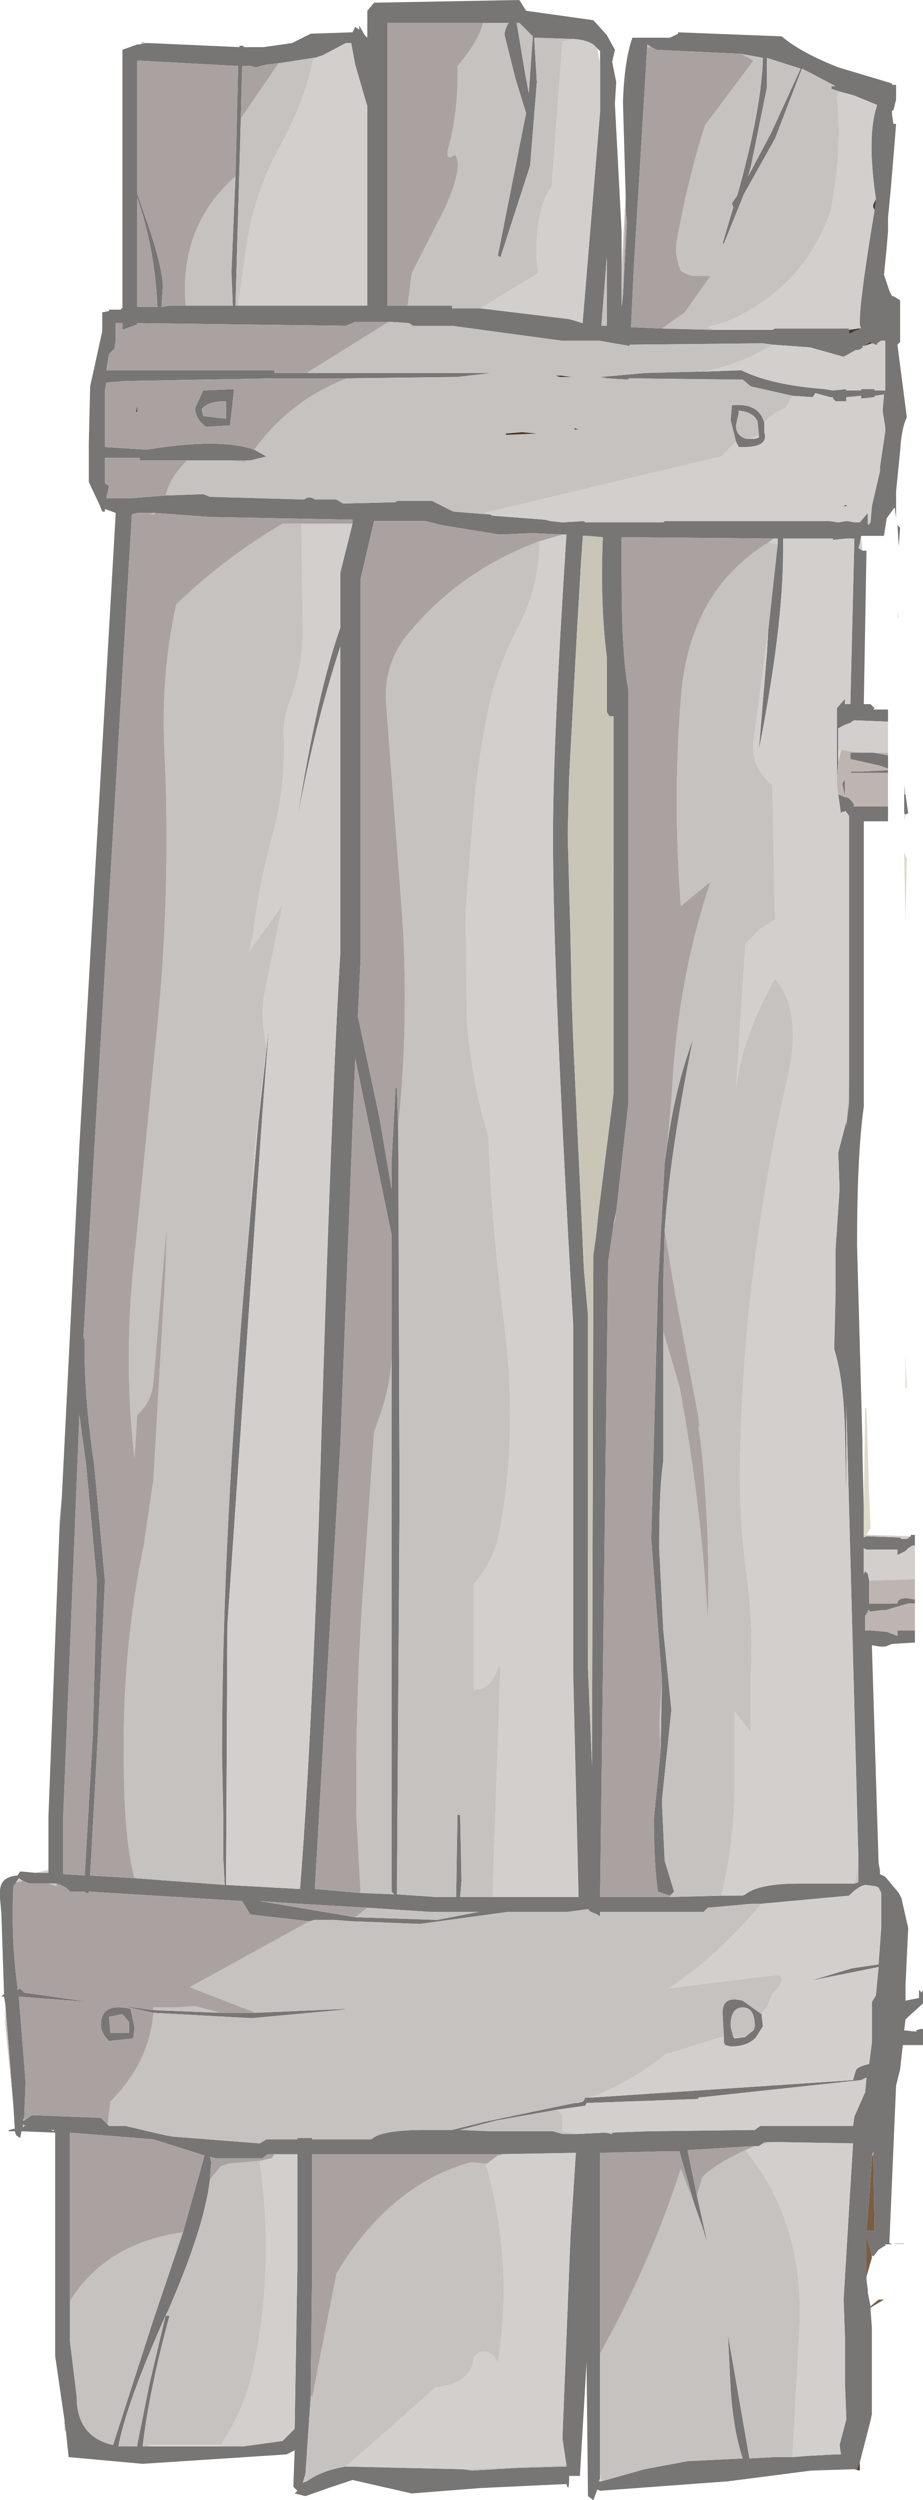 <?xml version="1.0" encoding="UTF-8" standalone="no"?>
<svg xmlns:ffdec="https://www.free-decompiler.com/flash" xmlns:xlink="http://www.w3.org/1999/xlink" ffdec:objectType="frame" height="92.85px" width="34.3px" xmlns="http://www.w3.org/2000/svg">
  <g transform="matrix(1.0, 0.0, 0.0, 1.0, 0.0, 0.0)">
    <use ffdec:characterId="831" height="92.85" transform="matrix(1.0, 0.0, 0.0, 1.0, 0.0, 0.0)" width="34.3" xlink:href="#shape0"/>
  </g>
  <defs>
    <g id="shape0" transform="matrix(1.0, 0.0, 0.0, 1.0, 0.0, 0.0)">
      <path d="M32.55 7.4 Q32.2 5.0 32.6 3.9 L31.75 3.55 31.2 3.4 30.9 3.3 30.9 3.2 31.05 3.2 30.1 2.7 29.8 2.55 28.8 5.15 27.65 7.2 26.9 9.05 26.85 9.05 27.25 7.7 27.2 7.55 27.4 7.25 Q28.3 4.05 28.35 2.15 L27.55 2.0 24.4 1.85 24.2 1.75 24.05 1.65 24.05 1.75 23.55 10.0 23.45 12.15 24.6 12.2 26.55 12.25 28.05 12.25 28.7 12.25 28.8 12.2 31.55 12.2 31.55 12.25 31.55 12.4 31.75 12.3 31.85 12.25 31.9 12.25 32.0 12.2 31.95 12.05 31.95 11.95 Q31.95 11.1 32.5 7.8 L32.55 7.45 32.55 7.4 M23.25 7.25 L23.15 3.8 Q23.2 2.25 23.5 1.4 L24.9 1.4 25.2 1.25 25.2 1.2 29.05 1.35 Q29.75 1.95 31.15 2.5 L33.15 3.1 33.15 3.15 33.3 3.15 33.3 3.7 33.2 4.1 33.15 4.1 33.15 4.25 33.2 4.6 33.3 4.6 33.25 5.25 33.2 5.85 33.1 7.05 33.0 8.1 33.0 8.6 32.95 9.2 32.85 10.2 33.05 10.8 33.15 11.0 33.2 11.0 33.45 11.15 33.45 12.7 33.35 12.8 33.7 15.5 Q33.5 15.9 33.45 16.75 L33.3 18.25 33.3 19.25 33.25 18.85 33.2 18.9 32.95 19.25 32.85 19.9 32.0 19.9 31.95 20.2 31.9 20.35 32.05 20.45 32.15 20.45 32.2 20.45 32.1 26.15 32.35 26.15 32.5 26.3 32.45 26.35 33.0 26.35 33.0 26.8 31.75 26.75 31.65 26.8 31.6 26.85 Q31.4 26.9 31.15 27.05 L31.15 27.3 31.15 27.85 31.15 28.3 31.1 28.9 31.1 28.5 31.1 28.15 31.1 27.8 31.1 26.8 31.1 26.45 31.1 26.3 31.4 25.95 31.4 26.15 31.6 26.15 31.75 20.0 31.5 20.0 31.45 20.0 30.95 20.05 30.95 20.0 29.1 20.0 29.1 20.5 Q29.1 23.3 28.2 27.85 L28.5 24.25 28.55 23.4 28.9 20.2 28.9 20.0 28.75 20.0 23.1 19.95 23.1 21.35 Q23.1 24.35 23.35 25.6 L23.35 41.0 22.9 45.0 22.8 45.45 22.8 45.5 22.6 46.85 22.3 70.45 24.9 70.45 26.8 70.4 27.2 70.4 27.6 70.4 27.7 70.35 Q28.2 69.95 29.7 69.95 L31.4 69.95 31.75 69.95 31.9 69.9 31.9 69.05 31.45 52.2 31.45 55.8 31.4 53.2 Q31.35 51.2 31.0 50.1 L31.05 48.05 31.05 46.4 31.2 44.15 31.15 42.8 31.45 41.65 31.45 41.8 31.55 40.95 31.55 40.1 31.55 30.3 31.4 30.1 31.4 30.15 31.3 30.15 31.25 30.2 31.15 29.5 31.4 29.6 31.45 29.6 31.55 29.65 31.65 29.75 31.75 29.9 31.7 29.95 33.0 29.95 33.0 30.5 32.1 30.5 32.1 41.1 Q31.85 42.85 31.85 46.25 L32.05 53.55 32.05 53.7 32.05 53.95 32.1 56.0 32.1 57.0 32.1 57.1 32.2 57.05 33.45 57.1 33.5 57.15 33.7 57.15 33.85 57.05 33.85 57.0 34.0 57.0 34.0 57.4 33.9 57.4 33.75 57.5 33.65 57.6 33.35 57.75 33.35 57.55 32.9 57.55 32.2 57.55 32.1 57.5 32.1 58.45 32.15 58.35 32.25 58.45 32.3 58.7 32.3 59.1 32.3 59.55 32.35 59.55 33.35 59.55 Q33.35 59.35 33.7 59.35 L34.0 59.4 34.0 59.55 33.75 59.55 32.9 59.8 32.75 59.8 32.35 59.85 32.3 59.85 32.3 59.8 32.25 59.8 32.25 59.9 32.2 59.9 32.2 59.95 32.15 60.0 32.15 60.55 32.35 60.55 32.95 60.6 33.35 60.75 33.35 60.55 34.0 60.55 34.0 61.0 33.15 61.05 32.9 61.15 32.7 61.15 32.4 61.1 32.65 69.2 32.7 69.45 32.7 69.6 32.9 69.7 33.4 70.3 33.5 70.5 33.75 71.6 33.65 73.75 33.65 74.3 34.15 74.2 34.15 73.9 34.25 74.0 34.3 73.9 34.3 74.4 33.75 74.9 33.65 75.0 33.6 75.4 34.05 75.45 34.05 75.4 34.2 75.35 34.3 75.35 34.3 75.95 33.55 75.95 33.45 76.85 33.3 77.45 33.05 83.3 33.15 83.35 32.9 83.35 32.9 83.4 32.8 83.45 32.65 83.55 32.45 83.8 32.4 83.75 32.2 83.05 32.2 84.3 32.2 84.55 32.2 84.65 32.25 85.05 32.25 85.15 32.35 85.65 32.35 85.7 32.35 85.75 32.4 86.45 32.4 86.55 32.4 87.3 32.4 87.35 32.4 89.1 32.4 89.4 32.4 89.65 32.35 89.9 31.95 91.45 31.85 91.7 31.75 91.7 30.15 91.75 27.05 92.15 22.3 92.5 22.2 92.45 22.05 92.85 21.85 92.7 21.8 88.05 21.8 87.9 21.8 87.7 21.55 91.95 21.15 91.95 21.15 92.0 Q21.15 92.6 21.05 92.25 L17.85 92.4 15.3 92.6 14.2 92.35 13.1 92.1 12.2 92.4 11.35 92.7 10.95 92.6 11.05 92.5 10.9 92.35 10.95 91.0 10.65 91.15 5.3 91.5 2.55 91.25 2.45 90.3 2.4 90.0 2.4 89.9 2.05 87.5 2.05 79.2 0.8 79.15 0.75 79.4 0.6 79.3 0.55 79.15 0.3 79.15 0.35 79.1 0.55 79.05 0.5 78.25 0.2 74.45 0.15 74.15 0.05 74.15 0.15 74.05 0.05 71.05 0.0 70.5 0.0 70.25 Q0.0 69.7 0.65 69.65 L0.75 69.5 1.3 69.55 1.8 69.55 1.8 69.45 1.8 67.45 2.2 57.0 2.3 55.55 2.95 42.55 4.3 19.05 3.9 18.9 3.9 19.0 3.8 19.0 3.7 18.75 3.3 17.9 3.3 16.85 3.3 16.45 3.35 14.35 3.8 12.3 3.8 11.6 4.05 11.55 4.05 11.5 4.15 11.5 4.5 11.5 4.5 11.45 4.55 11.45 4.55 1.85 5.1 1.65 5.2 1.65 5.4 1.6 5.55 1.6 8.9 1.75 8.9 1.7 9.05 1.7 9.05 1.75 9.8 1.75 10.85 1.6 11.55 1.25 13.1 1.2 13.2 1.0 13.35 1.1 13.35 0.95 13.55 1.3 13.6 1.35 13.65 1.4 13.65 0.4 13.9 0.1 19.3 0.0 19.55 0.4 22.05 0.75 22.55 1.3 22.85 1.85 22.75 2.3 22.9 3.05 22.85 3.85 23.1 8.6 23.1 9.95 23.1 11.4 23.15 10.95 23.3 8.3 23.25 7.8 23.25 7.7 23.25 7.25 M33.0 28.05 L33.0 28.55 32.75 28.45 32.1 28.3 31.65 28.2 31.6 28.2 31.6 27.95 31.65 27.95 31.95 27.95 32.1 27.95 32.45 27.95 33.0 28.05 M33.0 28.6 L33.0 28.7 32.9 28.7 32.1 28.7 31.85 28.7 31.6 28.7 31.65 28.65 32.05 28.65 32.1 28.65 33.0 28.6 M28.5 2.15 L28.5 3.25 27.9 6.2 27.8 6.55 28.65 4.95 29.75 2.55 28.5 2.15 M22.3 2.35 L22.3 1.9 22.2 1.8 22.1 1.7 Q21.9 1.5 21.35 1.45 L19.9 1.4 19.85 1.4 19.95 3.05 19.7 6.15 18.6 9.55 18.5 9.5 19.55 4.2 19.15 2.9 18.75 1.3 Q18.75 1.1 18.9 0.85 L17.95 0.85 14.4 0.85 14.4 11.35 15.15 11.35 16.8 11.35 16.8 11.45 17.85 11.45 21.15 11.85 21.65 12.0 22.3 4.15 22.3 2.35 M22.55 9.55 L22.35 12.1 22.55 12.1 22.55 9.55 M29.45 14.7 L27.9 14.35 27.6 14.1 23.35 14.05 23.35 14.1 22.55 14.05 22.3 14.0 24.0 13.85 26.0 13.8 26.1 13.8 26.15 13.8 27.55 13.75 Q28.65 14.3 30.65 14.45 L30.95 14.5 31.45 14.45 31.45 14.5 32.0 14.5 32.0 14.45 32.5 14.45 32.5 14.5 32.9 14.5 32.9 12.65 32.75 12.65 32.6 12.75 32.6 12.8 32.55 12.8 32.4 12.75 32.35 12.7 32.1 12.85 32.05 12.85 32.0 12.95 31.9 13.0 31.8 13.0 31.35 13.25 30.1 12.9 28.7 12.8 28.35 12.75 23.4 12.8 23.4 12.85 22.25 12.65 20.85 12.65 16.8 12.1 15.35 12.1 15.2 12.0 14.45 11.95 13.2 11.95 12.85 12.1 5.1 12.0 5.1 12.05 4.55 12.25 4.55 12.0 4.3 12.0 4.3 12.2 4.3 12.65 4.25 12.95 4.05 13.15 3.95 13.75 10.2 13.75 10.2 13.85 11.4 13.85 18.3 13.85 17.0 14.0 12.9 14.05 10.25 14.05 4.65 14.15 4.05 14.2 3.95 14.2 3.9 14.5 3.9 16.6 5.45 16.7 Q8.15 16.25 9.45 16.7 L9.9 16.95 9.3 17.1 9.15 17.1 8.6 17.1 7.05 17.1 6.95 17.1 5.2 17.1 5.2 17.0 5.0 17.0 3.9 17.0 3.9 17.95 4.05 18.05 3.95 18.5 4.9 18.5 6.15 18.4 7.55 18.35 7.8 18.45 11.3 18.55 Q11.5 18.4 11.7 18.55 L12.5 18.55 12.75 18.7 14.7 18.65 14.75 18.6 16.05 18.6 16.85 19.0 18.1 19.1 18.2 19.1 18.3 19.15 20.25 19.3 20.45 19.35 20.9 19.4 21.7 19.35 21.75 19.4 24.65 19.4 24.7 19.35 30.8 19.35 31.15 19.4 31.45 19.35 31.5 19.35 31.75 19.4 31.8 19.4 31.95 19.4 32.25 19.05 32.25 19.45 32.3 19.5 32.3 19.45 32.35 19.4 32.4 18.8 32.7 17.5 32.7 17.35 32.9 16.0 32.9 15.9 32.8 15.25 32.85 14.65 32.5 14.7 32.5 14.75 32.0 14.8 32.0 14.7 31.45 14.75 31.45 14.9 31.05 14.9 30.95 14.8 30.95 14.75 30.85 14.75 30.3 14.6 30.2 14.75 29.45 14.7 M27.35 16.4 L27.15 15.6 27.2 15.05 Q28.2 14.95 28.4 15.7 L28.4 16.05 Q28.6 16.65 27.45 16.6 L27.35 16.4 M28.2 16.15 L28.15 15.65 Q28.0 15.3 27.45 15.25 L27.45 15.35 27.35 15.8 Q27.35 16.2 27.75 16.3 L27.85 16.3 28.05 16.3 28.2 16.25 28.2 16.15 M24.9 70.4 L24.45 70.25 Q24.3 69.25 24.3 67.55 L24.55 65.0 24.6 62.45 24.6 62.4 24.2 57.15 24.45 47.75 24.7 43.2 24.8 42.5 Q25.1 40.35 25.75 38.6 24.9 42.8 24.7 45.7 L24.65 47.5 24.65 49.45 24.65 54.25 Q24.5 55.25 24.5 57.2 L24.5 57.55 24.65 60.55 24.95 63.5 24.6 66.85 24.6 66.95 24.7 69.1 25.05 70.25 24.9 70.4 M21.8 19.9 L21.65 19.9 21.65 20.05 21.6 20.75 21.45 23.3 21.15 28.85 21.1 30.85 21.1 31.1 21.2 34.8 21.2 34.85 21.25 37.2 21.3 38.6 21.65 46.05 21.65 46.1 21.7 47.15 21.85 48.85 21.85 61.95 22.0 65.6 22.0 65.15 22.05 46.6 22.15 45.9 22.25 44.95 22.8 40.6 22.8 34.25 22.8 31.85 22.8 26.6 22.65 26.6 22.55 26.45 22.55 24.4 Q22.3 22.45 22.4 19.95 L21.8 19.9 M18.3 70.45 L18.9 70.45 19.1 70.45 21.5 70.45 21.3 62.15 21.3 49.2 Q20.55 36.25 20.55 31.1 20.55 27.5 21.05 19.85 L20.9 19.85 19.8 19.8 18.55 19.85 16.4 19.5 15.8 19.35 13.9 19.35 13.4 21.5 13.4 35.6 13.3 37.75 14.1 41.5 14.55 44.15 14.55 43.15 14.7 40.4 14.75 40.4 14.8 42.05 14.85 55.75 14.75 70.35 16.2 70.45 16.95 70.45 17.0 67.4 17.1 67.4 17.15 69.85 17.1 70.45 18.3 70.45 M33.4 20.3 L33.35 19.5 33.45 19.6 33.4 20.3 M19.3 0.85 L19.2 0.85 19.5 2.65 19.65 3.45 19.8 1.35 19.3 0.85 M8.85 11.35 L13.65 11.35 13.65 3.95 13.2 2.4 13.05 1.6 12.85 1.6 12.0 2.05 11.7 2.15 11.65 2.15 10.35 2.35 9.9 2.4 9.5 2.5 9.3 2.45 9.0 2.45 8.95 4.4 8.75 11.35 8.85 11.35 M8.75 6.55 L8.85 2.45 5.1 2.25 5.1 7.2 5.5 8.35 Q6.05 9.95 6.05 10.7 L6.0 11.4 6.3 11.35 6.9 11.35 8.65 11.35 8.6 10.1 8.75 6.55 M5.1 11.4 L5.85 11.4 Q5.75 9.2 5.1 7.35 L5.1 11.4 M7.25 15.15 L7.55 14.5 8.7 14.45 8.55 15.8 7.65 15.85 Q7.25 15.55 7.25 15.15 M7.5 15.2 L7.55 15.45 8.4 15.55 8.4 14.9 Q7.7 14.9 7.5 15.2 M5.75 19.05 L5.7 19.05 5.45 19.05 5.1 19.05 4.9 19.1 3.5 42.75 3.1 49.7 3.15 49.7 Q3.1 51.7 3.5 54.4 L3.9 58.7 3.65 64.2 3.35 69.65 5.0 69.75 8.35 70.0 8.3 69.05 8.3 68.0 8.3 67.6 8.25 65.15 Q8.25 57.05 9.2 46.3 L9.6 41.7 10.0 38.1 9.75 41.35 8.45 60.35 8.4 70.0 11.1 70.15 11.15 70.15 Q11.65 63.75 11.95 53.1 12.35 40.1 12.65 35.35 L12.65 24.0 Q11.7 26.9 11.05 30.4 11.8 25.7 12.65 23.3 L12.65 21.25 13.1 19.45 13.1 19.3 7.8 19.2 5.75 19.05 M14.55 50.4 L14.55 49.45 14.55 45.85 13.2 39.3 12.65 53.6 11.7 70.15 13.4 70.3 14.65 70.35 14.55 70.25 14.55 50.4 M31.4 28.95 L31.4 29.6 31.3 29.1 31.4 28.95 M33.6 30.2 L33.6 29.7 33.6 29.5 33.65 29.5 33.75 30.2 33.65 30.25 33.6 30.2 M28.3 70.7 L27.95 70.7 26.3 70.85 26.15 71.0 22.3 71.0 22.3 71.15 22.25 71.15 22.2 71.1 21.95 71.0 21.85 70.9 21.1 71.0 18.9 71.0 15.6 71.45 13.05 71.35 12.4 71.3 11.7 71.3 11.5 71.35 9.3 71.1 9.0 70.6 3.3 70.25 3.3 70.3 3.2 70.3 3.15 70.25 2.85 70.25 2.6 70.25 Q2.45 70.05 2.1 69.95 L1.8 69.95 1.1 69.95 0.85 69.85 0.7 69.75 0.6 69.9 0.5 70.05 Q0.4 71.9 0.65 73.8 L0.65 73.9 0.75 73.85 0.9 74.0 3.35 74.35 0.7 74.15 0.95 77.3 0.9 78.65 0.85 78.75 0.9 78.75 1.2 78.55 3.75 78.65 4.0 78.9 4.05 78.95 4.65 78.95 6.15 79.3 6.45 79.35 9.65 79.6 9.9 79.45 11.05 79.45 11.05 79.4 11.6 79.4 11.6 79.45 13.8 79.45 Q14.15 79.1 15.8 79.1 L16.8 79.1 18.0 78.8 21.35 78.1 21.45 78.1 21.65 78.05 21.7 78.0 21.75 77.9 21.95 77.9 31.7 77.25 31.8 76.9 Q31.85 76.75 32.3 76.65 L32.4 75.85 32.4 75.7 32.4 75.55 32.4 74.35 32.55 74.1 32.65 73.05 30.15 73.55 31.65 73.1 32.65 72.95 32.75 71.55 32.75 70.3 32.65 70.1 32.55 70.05 32.15 70.0 32.0 70.05 Q31.8 70.15 31.55 70.4 L28.3 70.7 M9.5 74.75 L12.95 74.6 12.6 74.65 9.35 74.95 5.7 74.75 4.8 74.55 4.6 74.5 5.7 74.65 8.2 74.75 9.5 74.75 M28.3 74.8 L28.35 75.25 28.1 75.65 Q27.8 76.0 27.15 76.0 L26.95 75.95 26.9 75.85 26.9 75.65 26.85 74.75 Q26.85 74.1 27.6 74.3 L28.3 74.8 M3.2 54.4 L2.95 52.55 2.35 67.45 2.35 69.6 3.15 69.65 3.45 64.4 3.6 58.7 3.2 54.4 M13.65 70.85 L11.95 70.75 11.1 70.7 9.65 70.6 13.2 71.2 16.25 71.3 17.8 71.0 15.95 71.0 13.65 70.85 M12.85 91.6 L17.2 91.7 17.55 91.75 19.25 91.65 21.05 91.6 21.05 91.55 20.9 90.55 21.2 83.05 21.4 79.95 18.65 80.0 16.2 80.0 14.45 80.0 13.85 80.0 11.6 80.0 11.6 84.35 11.55 88.55 11.55 88.95 11.35 91.9 11.25 92.2 11.4 92.15 Q11.95 91.75 12.85 91.6 M20.7 78.35 L18.45 78.75 17.1 79.1 18.25 79.15 20.55 79.15 20.9 79.25 21.45 79.25 22.5 79.2 22.75 79.25 22.75 79.2 24.0 79.15 28.05 79.1 28.25 78.95 31.7 78.95 31.75 78.6 32.15 77.7 32.2 77.15 32.0 77.25 25.95 77.9 25.95 77.95 21.8 78.1 21.75 78.2 20.7 78.35 M10.95 90.15 L11.05 84.25 11.05 80.0 10.2 80.0 9.95 80.0 9.75 80.15 8.0 80.15 7.8 80.1 7.85 80.3 7.8 80.95 Q7.6 82.7 6.25 85.8 L6.15 86.0 Q4.7 89.25 4.4 90.85 L4.45 90.85 5.1 90.85 5.1 90.8 5.55 88.55 6.15 86.0 6.3 86.0 Q5.55 88.75 5.3 90.85 L5.5 90.85 8.2 90.85 9.05 90.85 10.5 90.65 10.9 90.25 10.95 90.2 10.95 90.15 M6.8 82.9 L7.6 80.05 5.7 79.45 2.6 79.2 2.6 80.35 2.6 85.45 2.6 86.95 2.85 89.0 Q2.85 90.5 4.2 90.8 L5.7 86.15 6.8 82.9 M4.8 75.5 L4.8 75.1 4.55 74.8 4.05 74.9 4.1 75.5 4.8 75.5 M4.85 74.6 L5.0 75.3 4.95 75.7 4.05 75.8 Q3.75 75.5 3.75 75.2 3.75 74.35 4.85 74.6 M0.85 78.95 L0.85 79.0 0.9 78.95 0.95 78.95 0.85 78.9 0.85 78.95 M1.9 79.1 L2.0 79.15 2.0 79.1 1.9 79.1 M32.45 80.0 L32.45 79.9 32.4 80.1 32.4 80.2 32.3 81.65 32.2 82.85 32.5 82.85 32.45 80.0 M29.45 91.25 L30.1 91.2 31.05 91.15 31.25 91.15 31.2 90.8 31.45 89.85 31.4 88.5 31.4 88.45 31.4 86.8 31.35 85.4 31.55 82.05 31.7 79.6 28.8 79.55 28.5 79.55 28.4 79.55 28.35 79.6 28.2 79.7 28.05 79.7 25.55 79.85 25.9 81.55 26.3 83.35 26.1 82.7 25.8 81.85 25.25 79.9 24.5 79.9 22.3 79.95 22.3 87.4 22.3 91.2 22.3 91.85 22.3 92.05 22.25 92.15 22.3 92.15 22.35 92.15 23.95 91.7 25.55 91.4 27.6 91.3 Q27.25 90.25 27.15 88.7 L27.05 86.7 27.85 91.3 28.75 91.25 29.45 91.25 M27.7 75.65 L27.75 75.6 28.0 75.4 28.05 75.25 Q28.05 74.55 27.6 74.55 27.15 74.55 27.15 75.25 L27.25 75.65 27.3 75.7 27.7 75.65" fill="#787675" fill-rule="evenodd" stroke="none"/>
      <path d="M31.2 3.4 L31.75 3.55 32.6 3.9 Q32.2 5.0 32.55 7.4 L32.45 7.6 32.45 7.7 32.5 7.8 Q31.95 11.1 31.95 11.95 L31.95 12.05 31.9 12.2 31.55 12.25 31.55 12.2 28.8 12.2 28.7 12.25 28.05 12.25 26.55 12.25 26.3 12.15 27.0 11.95 Q29.9 10.7 30.9 7.75 L30.95 7.35 Q31.3 5.4 31.1 3.55 L31.2 3.4 M32.0 19.9 L32.05 20.45 31.9 20.35 31.95 20.2 32.0 19.9 M33.0 26.8 L33.0 27.95 32.45 27.95 32.1 27.95 31.95 27.95 31.6 27.9 31.25 27.85 31.15 27.85 31.15 27.3 31.15 27.05 Q31.4 26.9 31.6 26.85 L31.65 26.8 31.75 26.75 33.0 26.8 M32.2 57.0 L33.85 57.05 33.7 57.15 33.5 57.15 33.45 57.1 32.2 57.05 32.1 57.1 32.1 57.0 32.2 57.0 M34.0 57.4 L34.0 58.65 32.3 58.7 32.25 58.45 32.15 58.35 32.1 58.45 32.1 57.5 32.2 57.55 32.9 57.55 33.35 57.55 33.35 57.75 33.65 57.6 33.75 57.5 33.9 57.4 34.0 57.4 M1.3 69.55 L1.8 69.45 1.8 69.55 1.3 69.55 M22.3 2.35 L22.3 4.15 21.65 12.0 21.15 11.85 17.85 11.45 20.0 10.15 Q19.85 9.15 20.05 8.05 20.2 7.3 20.5 6.95 L20.9 1.55 21.35 1.45 Q21.9 1.5 22.1 1.7 L22.2 1.8 22.3 2.35 M26.0 13.8 L25.95 13.75 26.1 13.8 26.0 13.8 M26.15 13.8 Q27.5 13.55 28.7 12.8 L30.1 12.9 31.35 13.25 31.8 13.0 31.9 13.0 32.0 12.95 32.05 12.9 32.05 12.85 32.1 12.85 32.4 12.75 32.55 12.8 32.6 12.8 32.6 12.75 32.75 12.65 32.9 12.65 32.9 14.5 32.5 14.5 32.5 14.45 32.0 14.45 32.0 14.5 31.45 14.5 31.45 14.45 30.95 14.5 30.65 14.45 Q28.65 14.3 27.55 13.75 L26.15 13.8 M18.2 19.1 L18.0 19.05 26.8 16.95 27.35 16.4 27.45 16.6 Q28.6 16.65 28.4 16.05 L28.4 15.7 Q28.7 15.35 29.2 15.15 L29.45 14.7 30.2 14.75 30.3 14.6 30.85 14.75 30.95 14.75 30.95 14.8 31.05 14.9 31.45 14.9 31.45 14.75 32.0 14.7 32.0 14.8 32.5 14.75 32.5 14.7 32.85 14.65 32.8 15.25 32.9 15.9 32.9 16.0 32.7 17.35 32.7 17.5 32.4 18.8 32.35 19.4 32.3 19.45 32.3 19.5 32.25 19.45 32.25 19.05 31.95 19.4 31.8 19.4 31.75 19.4 31.5 19.35 31.45 19.35 31.15 19.4 30.8 19.35 24.7 19.35 24.65 19.4 21.75 19.4 21.7 19.35 20.9 19.4 20.45 19.35 20.25 19.3 18.3 19.15 18.2 19.1 M28.2 16.15 L28.2 16.25 28.05 16.3 27.85 16.3 28.2 16.15 M28.55 20.15 L28.75 20.0 28.9 20.0 28.9 20.2 28.55 20.15 M28.55 23.4 L28.5 24.25 28.2 27.85 Q29.1 23.3 29.1 20.5 L29.1 20.0 30.95 20.0 30.95 20.05 31.45 20.0 31.5 20.0 31.75 20.0 31.6 26.15 31.4 26.15 31.4 25.95 31.1 26.3 31.1 26.45 31.1 26.8 31.1 27.8 31.1 28.15 31.1 28.5 31.1 28.9 31.1 29.15 31.15 29.5 31.25 30.2 31.3 30.15 31.4 30.15 31.55 30.3 31.55 40.1 31.45 41.65 31.15 42.8 31.2 44.15 31.05 46.4 31.05 48.05 31.0 50.1 Q31.35 51.2 31.4 53.2 L31.45 55.8 31.45 52.2 31.9 69.05 31.8 69.85 31.7 69.9 31.75 69.95 31.4 69.95 29.7 69.95 Q28.2 69.95 27.7 70.35 L27.2 70.4 26.8 70.4 Q27.25 68.65 27.3 66.6 L27.3 63.55 27.9 64.35 27.9 62.15 Q28.0 60.35 27.75 58.5 27.45 56.35 27.5 54.15 27.65 47.05 29.25 40.1 29.85 37.55 28.8 36.35 27.55 38.55 27.35 40.45 L27.7 35.05 28.25 34.5 28.8 34.15 28.7 29.15 Q27.9 28.5 28.0 27.55 L28.55 23.4 M20.9 19.85 L21.05 19.85 Q20.55 27.5 20.55 31.1 20.55 36.25 21.3 49.2 L21.3 62.15 21.5 70.45 19.1 70.45 18.9 70.45 18.3 70.45 18.6 61.85 18.5 61.95 Q18.25 62.75 17.6 62.75 L17.6 58.85 Q18.35 57.95 18.55 56.95 19.25 53.3 18.75 49.25 18.25 45.3 18.15 42.2 L18.0 41.7 Q17.5 39.85 17.35 37.8 L17.3 33.9 17.6 30.1 Q17.75 28.4 18.05 26.85 18.35 25.05 19.2 23.4 20.05 21.85 20.05 20.1 L20.9 19.85 M31.45 18.8 L31.45 18.75 31.35 18.8 31.45 18.8 M11.65 2.15 L11.7 2.15 12.0 2.05 12.85 1.6 13.05 1.6 13.2 2.4 13.65 3.95 13.65 11.35 8.85 11.35 9.15 9.2 Q9.45 7.15 10.4 5.45 11.35 3.7 11.65 2.15 M11.2 19.45 L13.1 19.45 12.65 21.25 12.65 23.3 Q11.8 25.7 11.05 30.4 11.7 26.9 12.65 24.0 L12.65 35.35 Q12.35 40.1 11.95 53.1 11.65 63.75 11.15 70.15 L11.1 70.15 8.4 70.0 8.45 60.35 9.75 41.35 10.0 38.1 9.6 41.7 9.2 46.3 9.45 42.8 9.9 38.9 9.85 38.55 Q9.7 37.8 9.8 37.05 L10.5 33.6 9.25 35.35 9.4 34.75 Q9.65 32.7 10.15 30.95 10.6 29.25 10.55 27.45 10.5 26.8 10.75 26.1 11.3 24.7 11.25 23.15 L11.2 19.45 M28.3 70.7 L31.55 70.4 Q31.8 70.15 32.0 70.05 L32.15 70.0 32.55 70.05 32.65 70.1 32.75 70.3 32.75 71.55 32.65 72.95 31.65 73.1 30.15 73.55 32.65 73.05 32.55 74.1 32.4 74.35 32.4 75.55 32.4 75.7 32.4 75.85 32.3 76.65 Q31.85 76.75 31.8 76.9 L31.7 77.25 21.95 77.9 Q23.4 77.35 24.8 76.25 L24.9 76.25 26.8 75.65 26.9 75.65 26.9 75.85 26.95 75.95 27.15 76.0 Q27.8 76.0 28.1 75.65 L28.35 75.25 28.3 74.8 28.3 74.75 28.5 74.55 28.7 74.05 28.9 73.85 Q29.2 73.4 28.9 73.35 L27.95 73.45 24.8 73.85 25.0 73.75 Q26.75 72.55 28.3 70.7 M21.7 78.0 L21.65 78.05 21.45 78.1 21.7 78.0 M0.6 69.9 L0.7 69.75 0.85 69.85 0.6 69.9 M18.05 80.35 L18.1 80.35 18.5 80.05 18.55 80.05 18.65 80.0 21.4 79.95 21.2 83.05 20.9 90.55 21.05 91.55 17.2 91.7 12.85 91.6 14.45 90.2 16.2 88.65 16.3 88.65 16.75 88.55 17.1 88.4 Q17.6 88.05 17.6 87.55 L17.75 87.4 Q18.05 87.2 18.4 87.55 L18.5 87.75 Q19.1 84.0 18.05 80.35 M20.7 78.35 L21.75 78.2 21.8 78.1 25.95 77.95 25.95 77.9 32.0 77.25 32.2 77.15 32.15 77.7 31.75 78.6 31.7 78.95 28.25 78.95 28.05 79.1 24.0 79.15 22.75 79.2 22.75 79.25 22.5 79.2 21.45 79.25 20.9 79.15 20.9 79.05 20.9 78.55 20.7 78.35 M10.2 80.0 L11.05 80.0 11.05 84.25 10.95 90.15 10.9 90.25 10.5 90.65 9.05 90.85 8.2 90.85 8.2 90.8 Q9.1 89.5 9.45 87.8 10.2 84.1 9.65 80.25 L10.1 80.15 10.2 80.0 M28.8 79.55 L31.7 79.6 31.55 82.05 31.35 85.4 31.4 86.8 31.4 88.45 31.4 88.5 31.45 89.85 31.2 90.8 31.25 91.15 31.05 91.15 30.1 91.2 29.45 91.25 29.7 86.65 Q29.95 82.6 27.7 79.85 L28.05 79.7 28.2 79.7 28.35 79.6 28.45 79.6 28.8 79.55 M27.7 75.65 L27.3 75.7 27.25 75.65 27.7 75.65" fill="#d2cfcd" fill-rule="evenodd" stroke="none"/>
      <path d="M31.95 12.05 L32.0 12.2 31.9 12.2 31.95 12.05 M26.55 12.25 L24.6 12.2 25.45 11.6 26.4 10.25 26.3 10.25 26.1 10.25 25.9 10.25 Q25.55 10.25 25.3 10.05 25.05 9.45 25.15 8.95 25.55 6.7 26.2 4.65 L28.0 2.25 27.55 2.0 28.35 2.15 Q28.3 4.05 27.4 7.25 L27.2 7.55 27.25 7.7 26.85 9.05 26.9 9.05 27.65 7.2 28.8 5.15 29.8 2.55 30.1 2.7 31.05 3.2 30.9 3.2 30.9 3.3 31.2 3.4 31.1 3.55 Q31.3 5.4 30.95 7.35 L30.9 7.75 Q29.9 10.7 27.0 11.95 L26.3 12.15 26.55 12.25 M24.05 1.75 L24.05 1.65 24.2 1.75 24.1 1.75 24.05 1.75 M2.45 90.3 L2.4 90.25 2.4 90.0 2.45 90.3 M0.5 78.25 L0.2 75.2 0.2 74.45 0.5 78.25 M2.2 57.0 L2.2 56.55 2.3 55.55 2.2 57.0 M5.2 1.65 L5.3 1.55 5.4 1.6 5.2 1.65 M23.1 9.95 L23.25 7.25 23.25 7.7 23.25 7.8 23.15 10.95 23.1 11.4 23.1 9.95 M28.5 2.15 L29.75 2.55 28.65 4.95 27.8 6.55 27.9 6.2 28.5 3.25 28.5 2.15 M17.85 11.45 L16.8 11.45 16.8 11.35 15.15 11.35 15.3 10.15 16.55 7.7 Q17.25 6.1 16.9 5.75 16.55 6.0 16.65 5.55 17.05 4.05 17.0 2.45 L17.05 2.4 Q17.8 1.5 17.95 0.85 L18.9 0.85 Q18.75 1.1 18.75 1.3 L19.15 2.9 19.55 4.2 18.5 9.5 18.6 9.55 19.7 6.15 19.95 3.05 19.85 1.4 19.9 1.4 21.35 1.45 20.9 1.55 20.5 6.95 Q20.2 7.3 20.05 8.05 19.85 9.15 20.0 10.15 L17.85 11.45 M22.55 9.55 L22.55 12.1 22.35 12.1 22.55 9.55 M26.0 13.8 L24.0 13.85 22.3 14.0 22.55 14.05 23.35 14.1 23.35 14.05 27.6 14.1 27.9 14.35 29.45 14.7 29.2 15.15 Q28.7 15.35 28.4 15.7 28.2 14.95 27.2 15.05 L27.15 15.6 27.35 16.4 26.8 16.95 18.0 19.05 18.2 19.1 18.1 19.1 16.85 19.0 16.05 18.6 14.75 18.6 14.7 18.65 12.75 18.7 12.5 18.55 11.7 18.55 Q11.5 18.4 11.3 18.55 L7.8 18.45 7.55 18.35 6.15 18.4 6.25 18.1 Q6.45 17.6 6.95 17.1 L7.05 17.1 8.6 17.1 9.1 17.15 9.15 17.1 9.3 17.1 9.9 16.95 9.45 16.7 Q10.8 14.85 12.9 14.05 L17.0 14.0 18.3 13.85 11.4 13.85 14.45 11.95 15.2 12.0 15.35 12.1 16.8 12.1 20.85 12.65 22.25 12.65 23.4 12.85 23.4 12.8 28.35 12.75 28.7 12.8 Q27.5 13.55 26.15 13.8 L26.1 13.8 25.95 13.75 26.0 13.8 M27.85 16.3 L27.75 16.3 Q27.35 16.2 27.35 15.8 L27.45 15.35 27.45 15.25 Q28.0 15.3 28.15 15.65 L28.2 16.15 27.85 16.3 M21.35 15.9 L21.35 15.95 21.5 15.95 21.35 15.9 M20.85 13.95 L20.65 13.95 20.8 14.0 21.25 14.0 20.85 13.95 M22.9 45.0 L22.85 45.35 22.8 45.45 22.9 45.0 M24.9 70.45 L24.9 70.4 25.05 70.25 24.7 69.1 24.6 66.95 24.6 66.85 24.95 63.5 24.65 60.55 24.5 57.55 24.5 57.2 Q24.5 55.25 24.65 54.25 L24.65 49.45 25.25 51.5 Q26.05 55.75 26.3 60.15 26.4 56.9 26.05 53.65 L25.95 52.95 26.0 53.0 25.95 52.6 25.1 48.1 24.7 45.7 Q24.9 42.8 25.75 38.6 25.1 40.35 24.8 42.5 L24.95 40.85 25.0 40.05 Q25.25 36.2 26.4 32.75 L25.3 33.65 Q25.0 29.75 25.3 25.95 25.6 21.95 28.55 20.15 L28.9 20.2 28.55 23.4 28.0 27.55 Q27.9 28.5 28.7 29.15 L28.8 34.15 28.25 34.5 27.7 35.05 27.35 40.45 Q27.55 38.55 28.8 36.35 29.85 37.55 29.25 40.1 27.65 47.05 27.5 54.15 27.45 56.35 27.75 58.5 28.0 60.35 27.9 62.15 L27.9 64.35 27.3 63.55 27.3 66.6 Q27.25 68.65 26.8 70.4 L24.9 70.45 M24.55 65.0 L24.5 63.95 24.6 62.45 24.55 65.0 M21.65 20.05 L21.65 19.9 21.8 19.9 21.7 20.05 21.65 20.05 M22.8 31.85 L22.8 34.25 22.7 33.3 22.8 31.85 M22.25 44.95 L22.15 45.9 22.1 45.25 22.25 44.95 M21.7 47.15 L21.65 46.1 21.7 46.35 21.7 47.15 M21.25 37.2 L21.2 34.85 21.25 35.1 21.25 37.2 M21.45 23.3 L21.6 20.75 21.55 22.35 21.55 22.4 21.45 23.3 M18.3 70.45 L17.1 70.45 17.15 69.85 17.1 67.4 17.0 67.4 16.95 70.45 16.2 70.45 14.75 70.35 14.85 55.75 14.8 42.05 14.8 41.8 Q15.2 37.95 14.95 34.05 L14.35 26.15 Q14.25 24.8 15.0 23.75 16.95 21.25 20.05 20.1 20.05 21.85 19.2 23.4 18.35 25.05 18.05 26.85 17.75 28.4 17.6 30.1 L17.3 33.9 17.35 37.8 Q17.5 39.85 18.0 41.7 L18.15 42.2 Q18.25 45.3 18.75 49.25 19.25 53.3 18.55 56.95 18.35 57.95 17.6 58.85 L17.6 62.75 Q18.25 62.75 18.5 61.95 L18.6 61.85 18.3 70.45 M19.3 0.85 L19.8 1.35 19.65 3.45 19.5 2.65 19.2 0.85 19.3 0.85 M8.85 11.35 L8.75 11.35 8.95 4.4 10.35 2.35 11.65 2.15 Q11.35 3.7 10.4 5.45 9.45 7.15 9.15 9.2 L8.85 11.35 M8.75 6.55 L8.6 10.1 8.65 11.35 6.9 11.35 Q6.65 8.4 8.75 6.55 M5.75 19.05 L5.75 19.1 5.55 19.1 5.7 19.05 5.75 19.05 M5.0 69.75 Q4.6 68.3 4.6 65.25 4.55 61.2 5.35 57.35 L5.7 54.95 6.15 47.15 6.2 45.45 5.7 51.3 Q5.65 52.05 5.1 52.55 L5.0 54.15 Q4.55 50.4 5.05 46.15 L5.9 37.55 Q6.35 32.6 6.1 27.65 6.0 24.9 6.55 22.45 8.3 20.75 10.5 19.45 L11.2 19.45 11.25 23.15 Q11.3 24.7 10.75 26.1 10.5 26.8 10.55 27.45 10.6 29.25 10.15 30.95 9.65 32.7 9.4 34.75 L9.25 35.35 10.5 33.6 9.8 37.05 Q9.7 37.8 9.85 38.55 L9.9 38.9 9.45 42.8 9.2 46.3 Q8.25 57.05 8.25 65.15 L8.3 67.6 8.3 68.0 8.3 69.05 8.35 70.0 5.0 69.75 M18.8 16.15 L19.95 16.1 19.4 16.05 18.8 16.1 18.8 16.15 M14.55 50.4 L14.55 70.25 14.65 70.35 13.4 70.3 13.25 67.55 Q13.2 63.55 13.45 59.65 L13.9 53.2 14.05 52.75 Q14.5 51.6 14.55 50.4 M31.55 40.1 L31.55 40.95 31.45 41.8 31.45 41.65 31.55 40.1 M31.9 69.05 L31.9 69.9 31.75 69.95 31.7 69.9 31.8 69.85 31.9 69.05 M27.7 70.35 L27.6 70.4 27.2 70.4 27.7 70.35 M11.5 71.35 L11.7 71.3 12.4 71.3 13.05 71.35 15.6 71.45 18.9 71.0 21.1 71.0 21.85 70.9 21.95 71.0 22.2 71.1 22.25 71.15 22.3 71.15 22.3 71.0 26.15 71.0 26.3 70.85 27.95 70.7 28.3 70.7 Q26.75 72.55 25.0 73.75 L24.8 73.85 27.95 73.45 28.9 73.35 Q29.2 73.4 28.9 73.85 L28.7 74.05 28.5 74.55 28.3 74.75 28.3 74.8 27.6 74.3 Q26.85 74.1 26.85 74.75 L26.9 75.65 26.8 75.65 24.9 76.25 24.8 76.25 Q23.4 77.35 21.95 77.9 L21.75 77.9 21.7 78.0 21.45 78.1 21.35 78.1 18.0 78.8 16.8 79.1 15.8 79.1 Q14.15 79.1 13.8 79.45 L11.6 79.45 11.6 79.4 11.05 79.4 11.05 79.45 9.9 79.45 9.65 79.6 6.45 79.35 6.15 79.3 4.65 78.95 4.05 78.95 4.0 78.9 4.1 78.05 Q5.55 76.6 5.7 74.75 L9.35 74.95 12.6 74.65 12.95 74.6 9.5 74.75 7.05 73.8 11.5 71.35 M0.9 78.75 L0.85 78.75 0.9 78.65 0.9 78.75 M1.8 69.95 L2.1 69.95 2.1 70.05 1.8 69.95 M13.65 70.85 L15.95 71.0 17.8 71.0 16.25 71.3 13.2 71.2 13.65 70.85 M18.05 80.35 Q19.1 84.0 18.5 87.75 L18.4 87.55 Q18.05 87.2 17.75 87.4 L17.6 87.55 Q17.6 88.05 17.1 88.4 L16.75 88.55 16.3 88.65 16.2 88.65 14.45 90.2 12.85 91.6 Q11.95 91.75 11.4 92.15 L11.35 91.9 11.55 88.95 11.6 89.05 12.5 84.45 Q13.1 83.4 13.95 82.5 15.5 80.85 17.5 80.3 L18.05 80.35 M17.2 91.7 L21.05 91.55 21.05 91.6 19.25 91.65 17.55 91.75 17.2 91.7 M21.45 79.25 L20.9 79.25 20.55 79.15 18.25 79.15 17.1 79.1 18.45 78.75 20.7 78.35 20.9 78.55 20.9 79.05 20.9 79.15 21.45 79.25 M9.65 80.25 Q10.2 84.1 9.45 87.8 9.1 89.5 8.2 90.8 L5.55 90.8 5.5 90.85 5.3 90.85 Q5.55 88.75 6.3 86.0 L6.15 86.0 5.55 88.55 5.1 90.8 5.1 90.85 4.45 90.85 4.4 90.85 Q4.7 89.25 6.15 86.0 L6.25 85.8 Q7.6 82.7 7.8 80.95 L8.2 80.45 8.5 80.35 9.65 80.25 M10.9 90.25 L10.95 90.15 10.95 90.2 10.9 90.25 M5.7 74.65 L5.7 74.55 6.5 74.55 7.25 74.5 8.2 74.75 5.7 74.65 M6.8 82.9 L5.7 86.15 4.2 90.8 Q2.85 90.5 2.85 89.0 L2.6 86.95 2.6 85.45 Q3.95 83.3 6.8 82.9 M0.85 78.95 L0.85 78.9 0.95 78.95 0.9 78.95 0.85 78.95 M29.45 91.25 L28.75 91.25 27.85 91.3 27.05 86.7 27.15 88.7 Q27.25 90.25 27.6 91.3 L25.55 91.4 23.95 91.7 22.35 92.15 22.3 91.85 22.3 91.2 22.3 87.4 Q24.15 84.1 25.3 80.55 L25.8 81.85 26.1 82.7 26.3 83.35 25.9 81.55 26.1 80.85 26.2 80.75 Q26.8 80.25 27.7 79.85 29.95 82.6 29.7 86.65 L29.45 91.25 M28.5 79.55 L28.8 79.55 28.45 79.6 28.5 79.55 M27.25 75.65 L27.15 75.25 Q27.15 74.55 27.6 74.55 28.05 74.55 28.05 75.25 L28.0 75.4 27.75 75.6 27.7 75.65 27.25 75.65" fill="#c6c2bf" fill-rule="evenodd" stroke="none"/>
      <path d="M32.55 7.4 L32.55 7.45 32.5 7.8 32.45 7.7 32.45 7.6 32.55 7.4 M32.0 12.2 L31.9 12.25 31.85 12.25 31.75 12.3 31.55 12.4 31.55 12.25 31.9 12.2 32.0 12.2 M31.95 91.45 L31.95 91.75 31.75 91.7 31.85 91.7 31.95 91.45 M32.4 12.75 L32.1 12.85 32.35 12.7 32.4 12.75 M32.05 12.85 L32.05 12.9 32.0 12.95 32.05 12.85 M20.85 13.95 L21.25 14.0 20.8 14.0 20.65 13.95 20.85 13.95 M21.35 15.9 L21.5 15.95 21.35 15.95 21.35 15.9 M31.45 18.8 L31.35 18.8 31.45 18.75 31.45 18.8 M5.1 15.3 L5.05 15.3 5.1 15.05 5.1 15.3 M18.8 16.15 L18.8 16.1 19.4 16.05 19.95 16.1 18.8 16.15" fill="#4a3728" fill-rule="evenodd" stroke="none"/>
      <path d="M24.6 12.2 L23.45 12.15 23.55 10.0 24.05 1.75 24.1 1.75 24.2 1.75 24.4 1.85 27.55 2.0 28.0 2.25 26.2 4.65 Q25.55 6.7 25.15 8.95 25.05 9.45 25.3 10.05 25.55 10.25 25.9 10.25 L26.1 10.25 26.3 10.25 26.4 10.25 25.45 11.6 24.6 12.2 M23.25 7.8 L23.3 8.3 23.15 10.95 23.25 7.8 M15.15 11.35 L14.4 11.35 14.4 0.85 17.95 0.85 Q17.8 1.5 17.05 2.4 L17.0 2.45 Q17.05 4.05 16.65 5.55 16.55 6.0 16.9 5.75 17.25 6.1 16.55 7.7 L15.3 10.15 15.15 11.35 M14.45 11.95 L11.4 13.85 10.2 13.85 10.2 13.75 3.95 13.75 4.05 13.15 4.25 12.95 4.3 12.65 4.3 12.2 4.3 12.0 4.55 12.0 4.55 12.25 5.1 12.05 5.1 12.0 12.85 12.1 13.2 11.95 14.45 11.95 M12.9 14.05 Q10.8 14.85 9.45 16.7 8.15 16.25 5.45 16.7 L3.9 16.6 3.9 14.5 3.95 14.2 4.05 14.2 4.65 14.15 10.25 14.05 12.9 14.05 M9.15 17.1 L9.1 17.15 8.6 17.1 9.15 17.1 M6.95 17.1 Q6.45 17.6 6.25 18.1 L6.15 18.4 4.9 18.5 3.95 18.5 4.05 18.05 3.9 17.95 3.9 17.0 5.0 17.0 5.2 17.0 5.2 17.1 6.95 17.1 M22.9 45.0 L23.35 41.0 23.35 25.6 Q23.1 24.35 23.1 21.35 L23.1 19.95 28.75 20.0 28.55 20.15 Q25.6 21.95 25.3 25.95 25.0 29.75 25.3 33.65 L26.4 32.75 Q25.25 36.2 25.0 40.05 L24.95 40.85 24.8 42.5 24.7 43.2 24.45 47.75 24.2 57.15 24.6 62.4 24.6 62.45 24.5 63.95 24.55 65.0 24.3 67.55 Q24.3 69.25 24.45 70.25 L24.9 70.4 24.9 70.45 22.3 70.45 22.6 46.85 22.8 45.5 22.8 45.45 22.85 45.35 22.9 45.0 M14.8 42.05 L14.75 40.4 14.7 40.4 14.55 43.15 14.55 44.15 14.1 41.5 13.3 37.75 13.4 35.6 13.4 21.5 13.9 19.35 15.8 19.35 16.4 19.5 18.55 19.85 19.8 19.8 20.9 19.85 20.05 20.1 Q16.95 21.25 15.0 23.75 14.25 24.8 14.35 26.15 L14.95 34.05 Q15.2 37.95 14.8 41.8 L14.8 42.05 M8.95 4.4 L9.0 2.45 9.3 2.45 9.5 2.5 9.9 2.4 10.35 2.35 8.95 4.4 M6.9 11.35 L6.3 11.35 6.0 11.4 6.05 10.7 Q6.05 9.95 5.5 8.35 L5.1 7.2 5.1 2.25 8.85 2.45 8.75 6.55 Q6.65 8.4 6.9 11.35 M5.1 11.4 L5.1 7.35 Q5.75 9.2 5.85 11.4 L5.1 11.4 M5.1 15.3 L5.1 15.05 5.05 15.3 5.1 15.3 M7.5 15.2 Q7.7 14.9 8.4 14.9 L8.4 15.55 7.55 15.45 7.5 15.2 M7.25 15.15 Q7.25 15.55 7.65 15.85 L8.55 15.8 8.7 14.45 7.55 14.5 7.25 15.15 M5.7 19.05 L5.55 19.1 5.75 19.1 5.75 19.05 7.8 19.2 13.1 19.3 13.1 19.45 11.2 19.45 10.5 19.45 Q8.3 20.75 6.55 22.45 6.0 24.9 6.1 27.65 6.35 32.6 5.9 37.55 L5.05 46.15 Q4.55 50.4 5.0 54.15 L5.1 52.55 Q5.65 52.05 5.7 51.3 L6.2 45.45 6.15 47.15 5.7 54.95 5.35 57.35 Q4.55 61.2 4.6 65.25 4.6 68.3 5.0 69.75 L3.35 69.65 3.65 64.2 3.9 58.7 3.5 54.4 Q3.1 51.7 3.15 49.7 L3.1 49.7 3.5 42.75 4.9 19.1 5.1 19.05 5.45 19.05 5.7 19.05 M13.4 70.3 L11.7 70.15 12.65 53.6 13.2 39.3 14.55 45.85 14.55 49.45 14.55 50.4 Q14.5 51.6 14.05 52.75 L13.9 53.2 13.45 59.65 Q13.2 63.55 13.25 67.55 L13.4 70.3 M24.65 49.45 L24.65 47.5 24.7 45.7 25.1 48.1 25.95 52.6 26.0 53.0 25.95 52.95 26.05 53.65 Q26.4 56.9 26.3 60.15 26.05 55.75 25.25 51.5 L24.65 49.45 M4.0 78.9 L3.75 78.65 1.2 78.55 0.9 78.75 0.9 78.65 0.95 77.3 0.7 74.15 3.35 74.35 0.9 74.0 0.75 73.85 0.65 73.9 0.65 73.8 Q0.4 71.9 0.5 70.05 L0.6 69.9 0.85 69.85 1.1 69.95 1.8 69.95 2.1 70.05 2.1 69.95 Q2.45 70.05 2.6 70.25 L2.85 70.25 3.15 70.25 3.2 70.3 3.3 70.3 3.3 70.25 9.0 70.6 9.3 71.1 11.5 71.35 7.05 73.8 9.5 74.75 8.2 74.75 7.25 74.5 6.5 74.55 5.7 74.55 5.7 74.65 4.6 74.5 4.8 74.55 5.7 74.75 Q5.55 76.6 4.1 78.05 L4.0 78.9 M3.2 54.4 L3.6 58.7 3.45 64.4 3.15 69.65 2.35 69.6 2.35 67.45 2.95 52.55 3.2 54.4 M13.2 71.2 L9.65 70.6 11.1 70.7 11.95 70.75 13.65 70.85 13.2 71.2 M18.65 80.0 L18.55 80.05 18.5 80.05 18.1 80.35 18.05 80.35 17.5 80.3 Q15.5 80.85 13.95 82.5 13.1 83.4 12.5 84.45 L11.6 89.05 11.55 88.95 11.55 88.55 11.6 84.35 11.6 80.0 13.85 80.0 14.45 80.0 16.2 80.0 18.65 80.0 M10.2 80.0 L10.1 80.15 9.65 80.25 8.5 80.35 8.2 80.45 7.8 80.95 7.85 80.3 7.8 80.1 8.0 80.15 9.75 80.15 9.95 80.0 10.2 80.0 M2.6 85.45 L2.6 80.35 2.6 79.2 5.7 79.45 7.6 80.05 6.8 82.9 Q3.95 83.3 2.6 85.45 M4.85 74.6 Q3.75 74.35 3.75 75.2 3.75 75.5 4.05 75.8 L4.95 75.7 5.0 75.3 4.85 74.6 M4.8 75.5 L4.1 75.5 4.05 74.9 4.55 74.8 4.8 75.1 4.8 75.5 M22.3 87.4 L22.3 79.95 24.5 79.9 25.25 79.9 25.8 81.85 25.3 80.55 Q24.15 84.1 22.3 87.4 M25.9 81.55 L25.55 79.85 28.05 79.7 27.7 79.85 Q26.8 80.25 26.2 80.75 L26.1 80.85 25.9 81.55 M28.35 79.6 L28.4 79.55 28.5 79.55 28.45 79.6 28.35 79.6" fill="#aaa2a0" fill-rule="evenodd" stroke="none"/>
      <path d="M21.65 20.05 L21.7 20.05 21.8 19.9 22.4 19.95 Q22.3 22.45 22.55 24.4 L22.55 26.45 22.65 26.6 22.8 26.6 22.8 31.85 22.7 33.3 22.8 34.25 22.8 40.6 22.25 44.95 22.1 45.25 22.15 45.9 22.05 46.6 22.0 65.15 22.0 65.6 21.85 61.95 21.85 48.85 21.7 47.15 21.7 46.35 21.65 46.1 21.65 46.05 21.3 38.6 21.25 37.2 21.25 35.1 21.2 34.85 21.2 34.8 21.1 31.1 21.1 30.85 21.15 28.85 21.45 23.3 21.55 22.4 21.55 22.35 21.6 20.75 21.65 20.05 M11.4 92.15 L11.25 92.2 11.35 91.9 11.4 92.15 M22.3 92.15 L22.25 92.15 22.3 92.05 22.3 92.15" fill="#c9c6b8" fill-rule="evenodd" stroke="none"/>
      <path d="M33.4 22.95 L33.35 22.95 33.35 22.7 33.4 22.95" fill="#d9e7e4" fill-rule="evenodd" stroke="none"/>
      <path d="M33.0 27.95 L33.0 28.05 32.45 27.95 33.0 27.95 M33.0 28.55 L33.0 28.6 32.1 28.65 32.05 28.65 31.65 28.65 31.6 28.7 31.85 28.7 32.1 28.7 32.9 28.7 33.0 28.7 33.0 29.95 31.7 29.95 31.75 29.9 31.65 29.75 31.55 29.65 31.45 29.6 31.4 29.6 31.15 29.5 31.1 29.15 31.1 28.9 31.15 28.3 31.25 27.9 31.25 27.85 31.6 27.9 31.95 27.95 31.65 27.95 31.6 27.95 31.6 28.2 31.65 28.2 32.1 28.3 32.75 28.45 33.0 28.55 M34.0 58.65 L34.0 59.4 33.7 59.35 Q33.35 59.35 33.35 59.55 L32.35 59.55 32.3 59.55 32.3 59.1 32.3 58.7 34.0 58.65 M34.0 59.55 L34.0 60.55 33.35 60.55 33.35 60.75 32.95 60.6 32.35 60.55 32.15 60.55 32.15 60.0 32.2 59.95 32.2 59.9 32.25 59.9 32.25 59.8 32.3 59.8 32.3 59.85 32.35 59.85 32.75 59.8 32.9 59.8 33.75 59.55 34.0 59.55 M31.4 28.95 L31.3 29.1 31.4 29.6 31.4 28.95 M33.65 29.5 L33.6 29.5 33.6 29.15 33.65 29.5" fill="#beb5b2" fill-rule="evenodd" stroke="none"/>
      <path d="M32.1 56.0 L32.15 52.3 32.2 52.3 32.3 55.55 32.35 56.75 32.2 57.0 32.1 57.0 32.1 56.0 M31.15 28.3 L31.15 27.85 31.25 27.85 31.25 27.9 31.15 28.3 M31.4 30.15 L31.4 30.1 31.55 30.3 31.4 30.15 M33.6 30.2 L33.65 30.25 33.6 30.45 33.6 30.2 M33.7 31.9 L33.65 34.3 33.6 31.65 33.7 31.9 M33.7 51.55 L33.65 51.55 33.65 50.3 33.7 51.55 M8.2 90.8 L8.2 90.85 5.5 90.85 5.55 90.8 8.2 90.8 M32.45 80.0 L32.4 80.1 32.45 79.9 32.45 80.0 M33.25 83.3 L33.6 83.3 33.6 83.35 33.25 83.35 33.25 83.3 M22.35 92.15 L22.3 92.15 22.3 92.05 22.3 91.85 22.35 92.15" fill="#dddac8" fill-rule="evenodd" stroke="none"/>
      <path d="M32.4 83.75 L32.4 83.85 32.2 84.55 32.2 84.3 32.2 83.05 32.4 83.75 M32.35 85.65 L32.65 85.4 32.85 85.4 32.35 85.7 32.35 85.65 M32.4 80.1 L32.45 80.0 32.5 82.85 32.2 82.85 32.3 81.65 32.4 80.2 32.4 80.1" fill="#7b5d42" fill-rule="evenodd" stroke="none"/>
    </g>
  </defs>
</svg>
